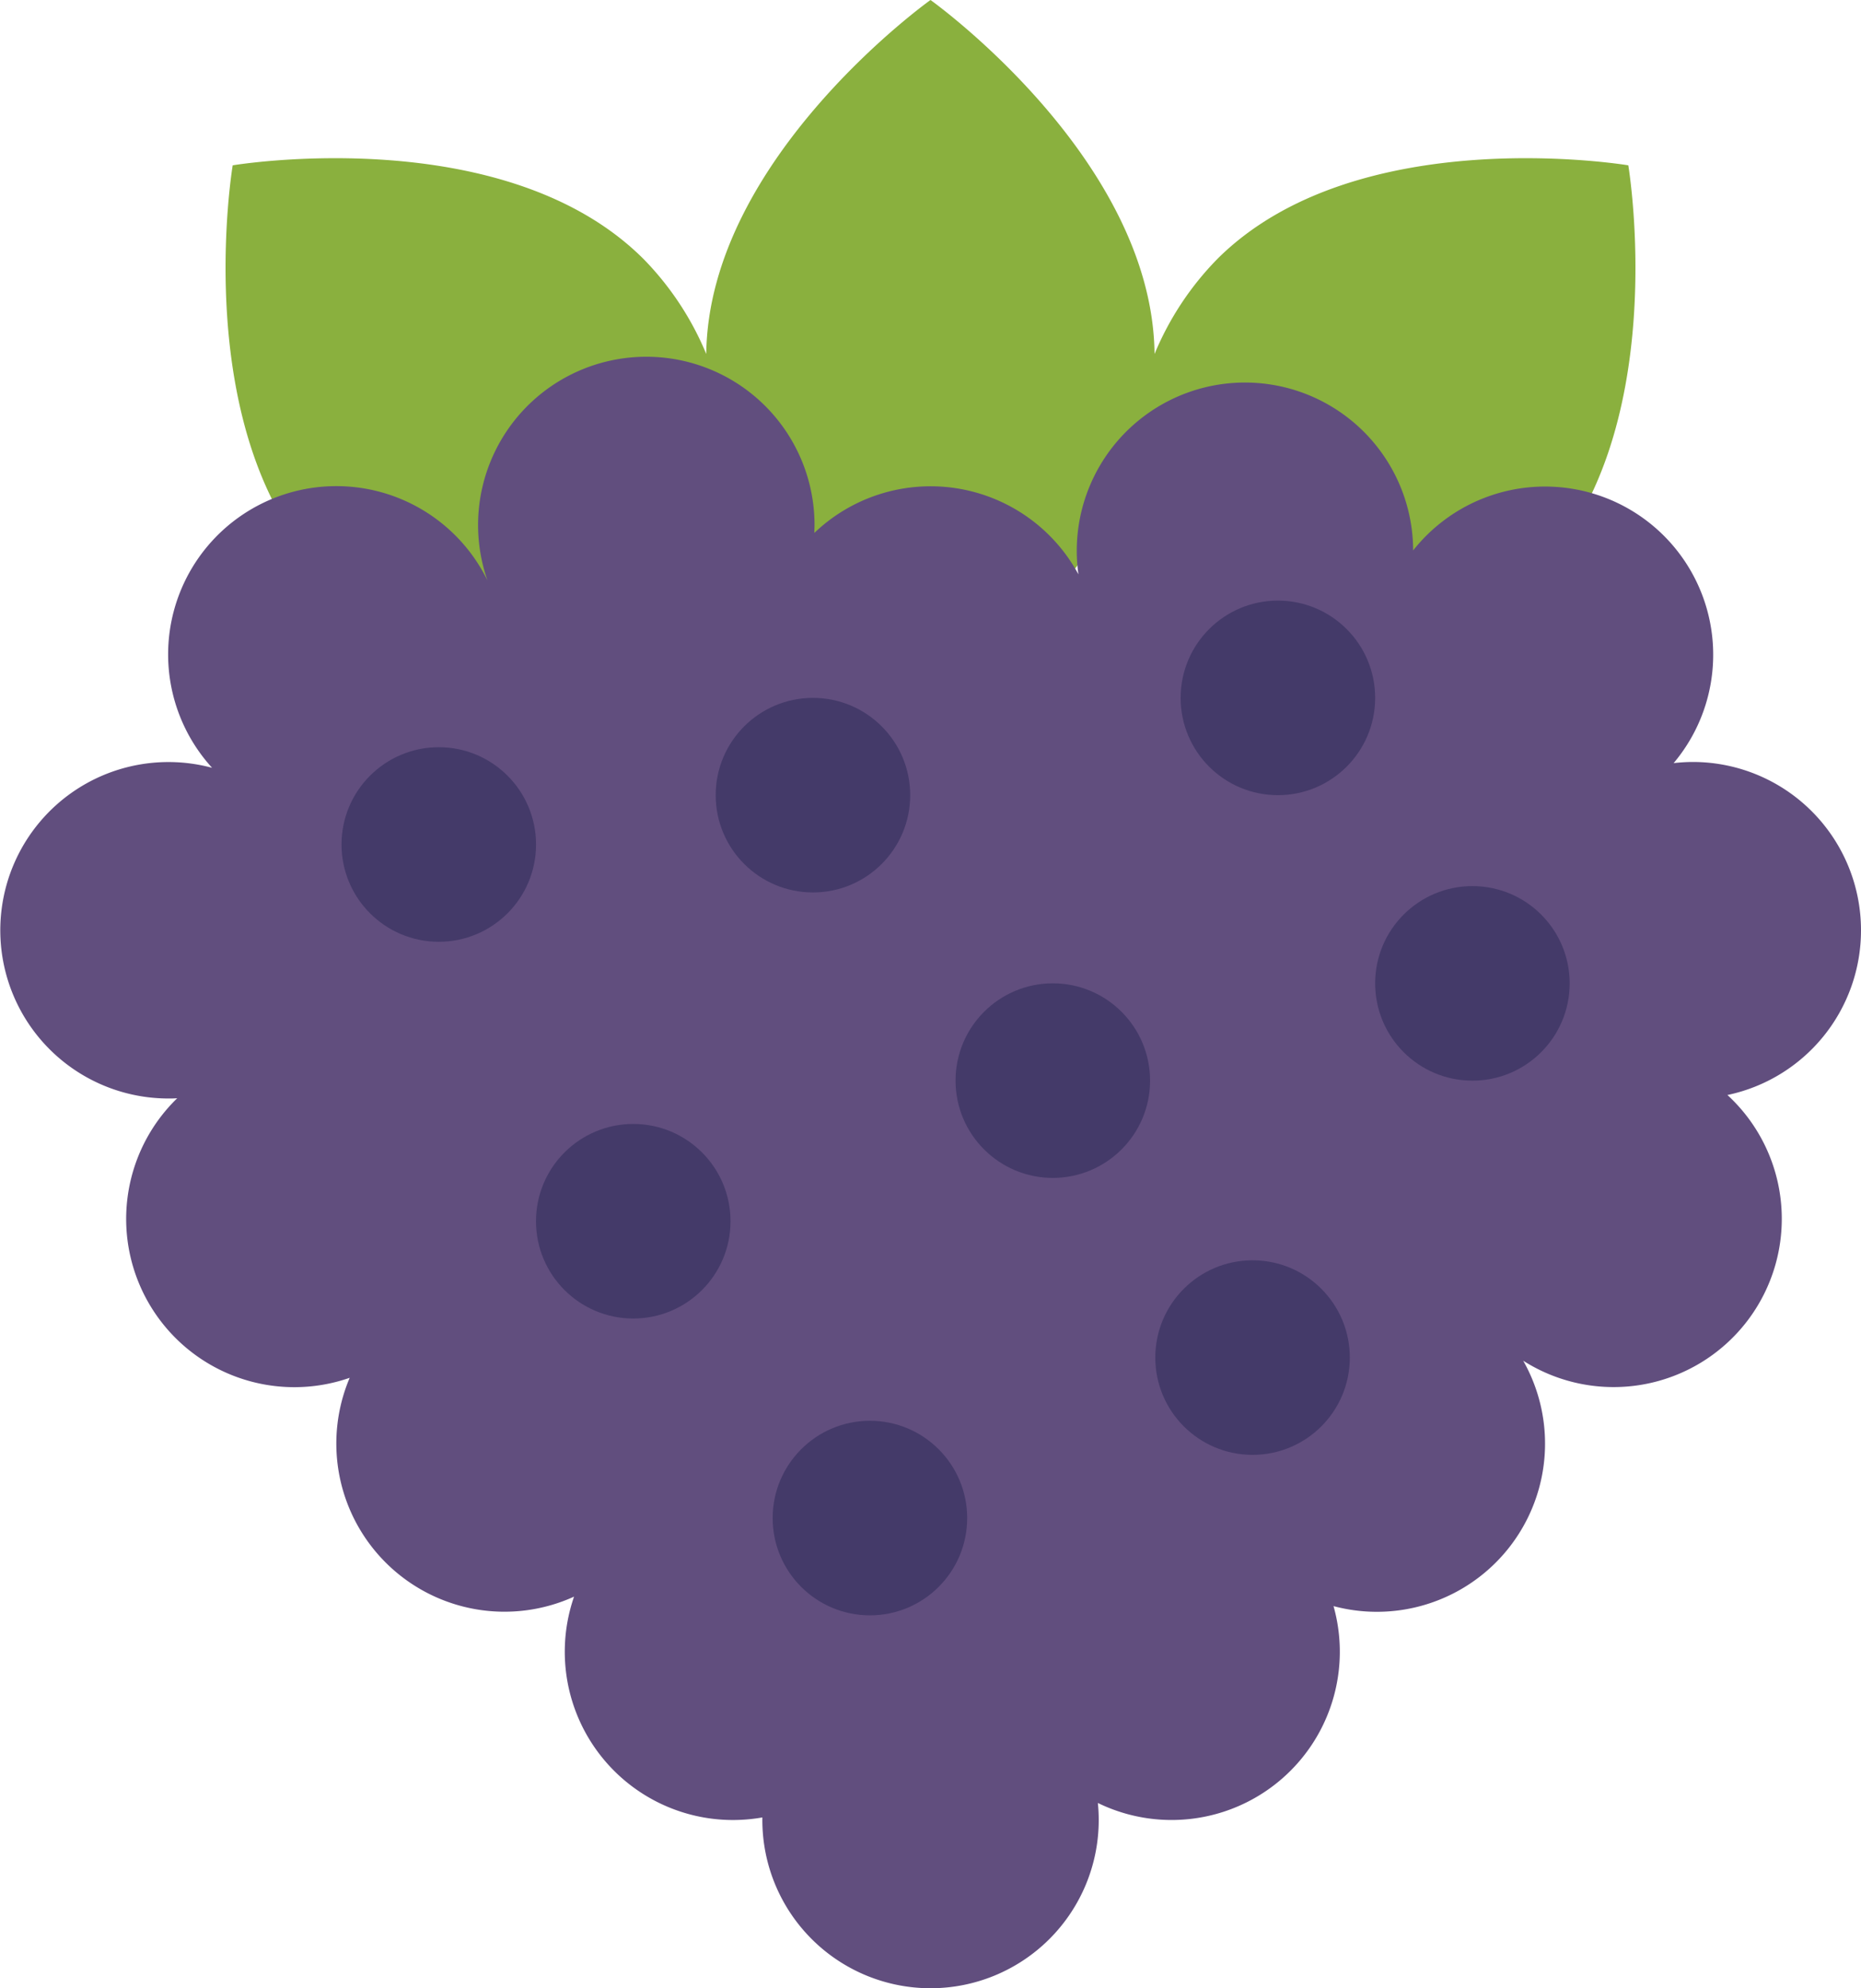 <svg xmlns="http://www.w3.org/2000/svg" width="469.38" height="501.36" viewBox="0 0 469.38 501.36"><defs><style>.cls-1{fill:#8ab03e;}.cls-2{fill:#614e7e;}.cls-3{fill:#443a69;}</style></defs><g id="Layer_2" data-name="Layer 2"><g id="Capa_3" data-name="Capa 3"><path class="cls-1" d="M410.69,41.69S342.19,30.19,307,65.34a75.43,75.43,0,0,0-15.8,23.92C290.67,39.89,234.69,0,234.69,0s-56,39.89-56.56,89.26a75.57,75.57,0,0,0-15.79-23.92C127.19,30.19,58.69,41.69,58.69,41.69s-11.5,68.5,23.65,103.65S186,169,186,169a183.1,183.1,0,0,0,.87-44.14C202.74,157.27,234.69,180,234.69,180s31.95-22.76,47.82-55.18a182.77,182.77,0,0,0,.88,44.14s68.49,11.5,103.65-23.65S410.69,41.69,410.69,41.69Z"/><path class="cls-2" d="M469.38,234.56A42.43,42.43,0,0,0,427,192.14a43.65,43.65,0,0,0-4.88.29,42.41,42.41,0,1,0-65.7-53.63v-.21A42.42,42.42,0,1,0,272,144.83a42.41,42.41,0,0,0-66.61-10.44c0-.65.05-1.3.05-1.95a42.43,42.43,0,1,0-82.49,13.93,42.43,42.43,0,1,0-69.46,47.24A42.42,42.42,0,1,0,42.42,277c.76,0,1.52,0,2.28-.07a42.42,42.42,0,0,0,43.5,70.5,42.41,42.41,0,0,0,56.59,55.18,42.43,42.43,0,0,0,40.08,56.33,43.08,43.08,0,0,0,7.41-.65c0,.22,0,.43,0,.65a42.42,42.42,0,1,0,84.84,0,40.86,40.86,0,0,0-.22-4.3A42.43,42.43,0,0,0,336.34,405a42.41,42.41,0,0,0,47.84-61.88,42.42,42.42,0,0,0,51.51-67A42.43,42.43,0,0,0,469.38,234.56Z"/><circle class="cls-3" cx="110.67" cy="212.95" r="24.53"/><circle class="cls-3" cx="265.54" cy="272.49" r="24.53"/><circle class="cls-3" cx="159.72" cy="307.95" r="24.53"/><circle class="cls-3" cx="315.92" cy="342.33" r="24.53"/><circle class="cls-3" cx="219.41" cy="382.8" r="24.53"/><circle class="cls-3" cx="371.37" cy="247.97" r="24.53"/><circle class="cls-3" cx="322.31" cy="175.98" r="24.53"/><circle class="cls-3" cx="205.04" cy="200.51" r="24.53"/></g></g></svg>